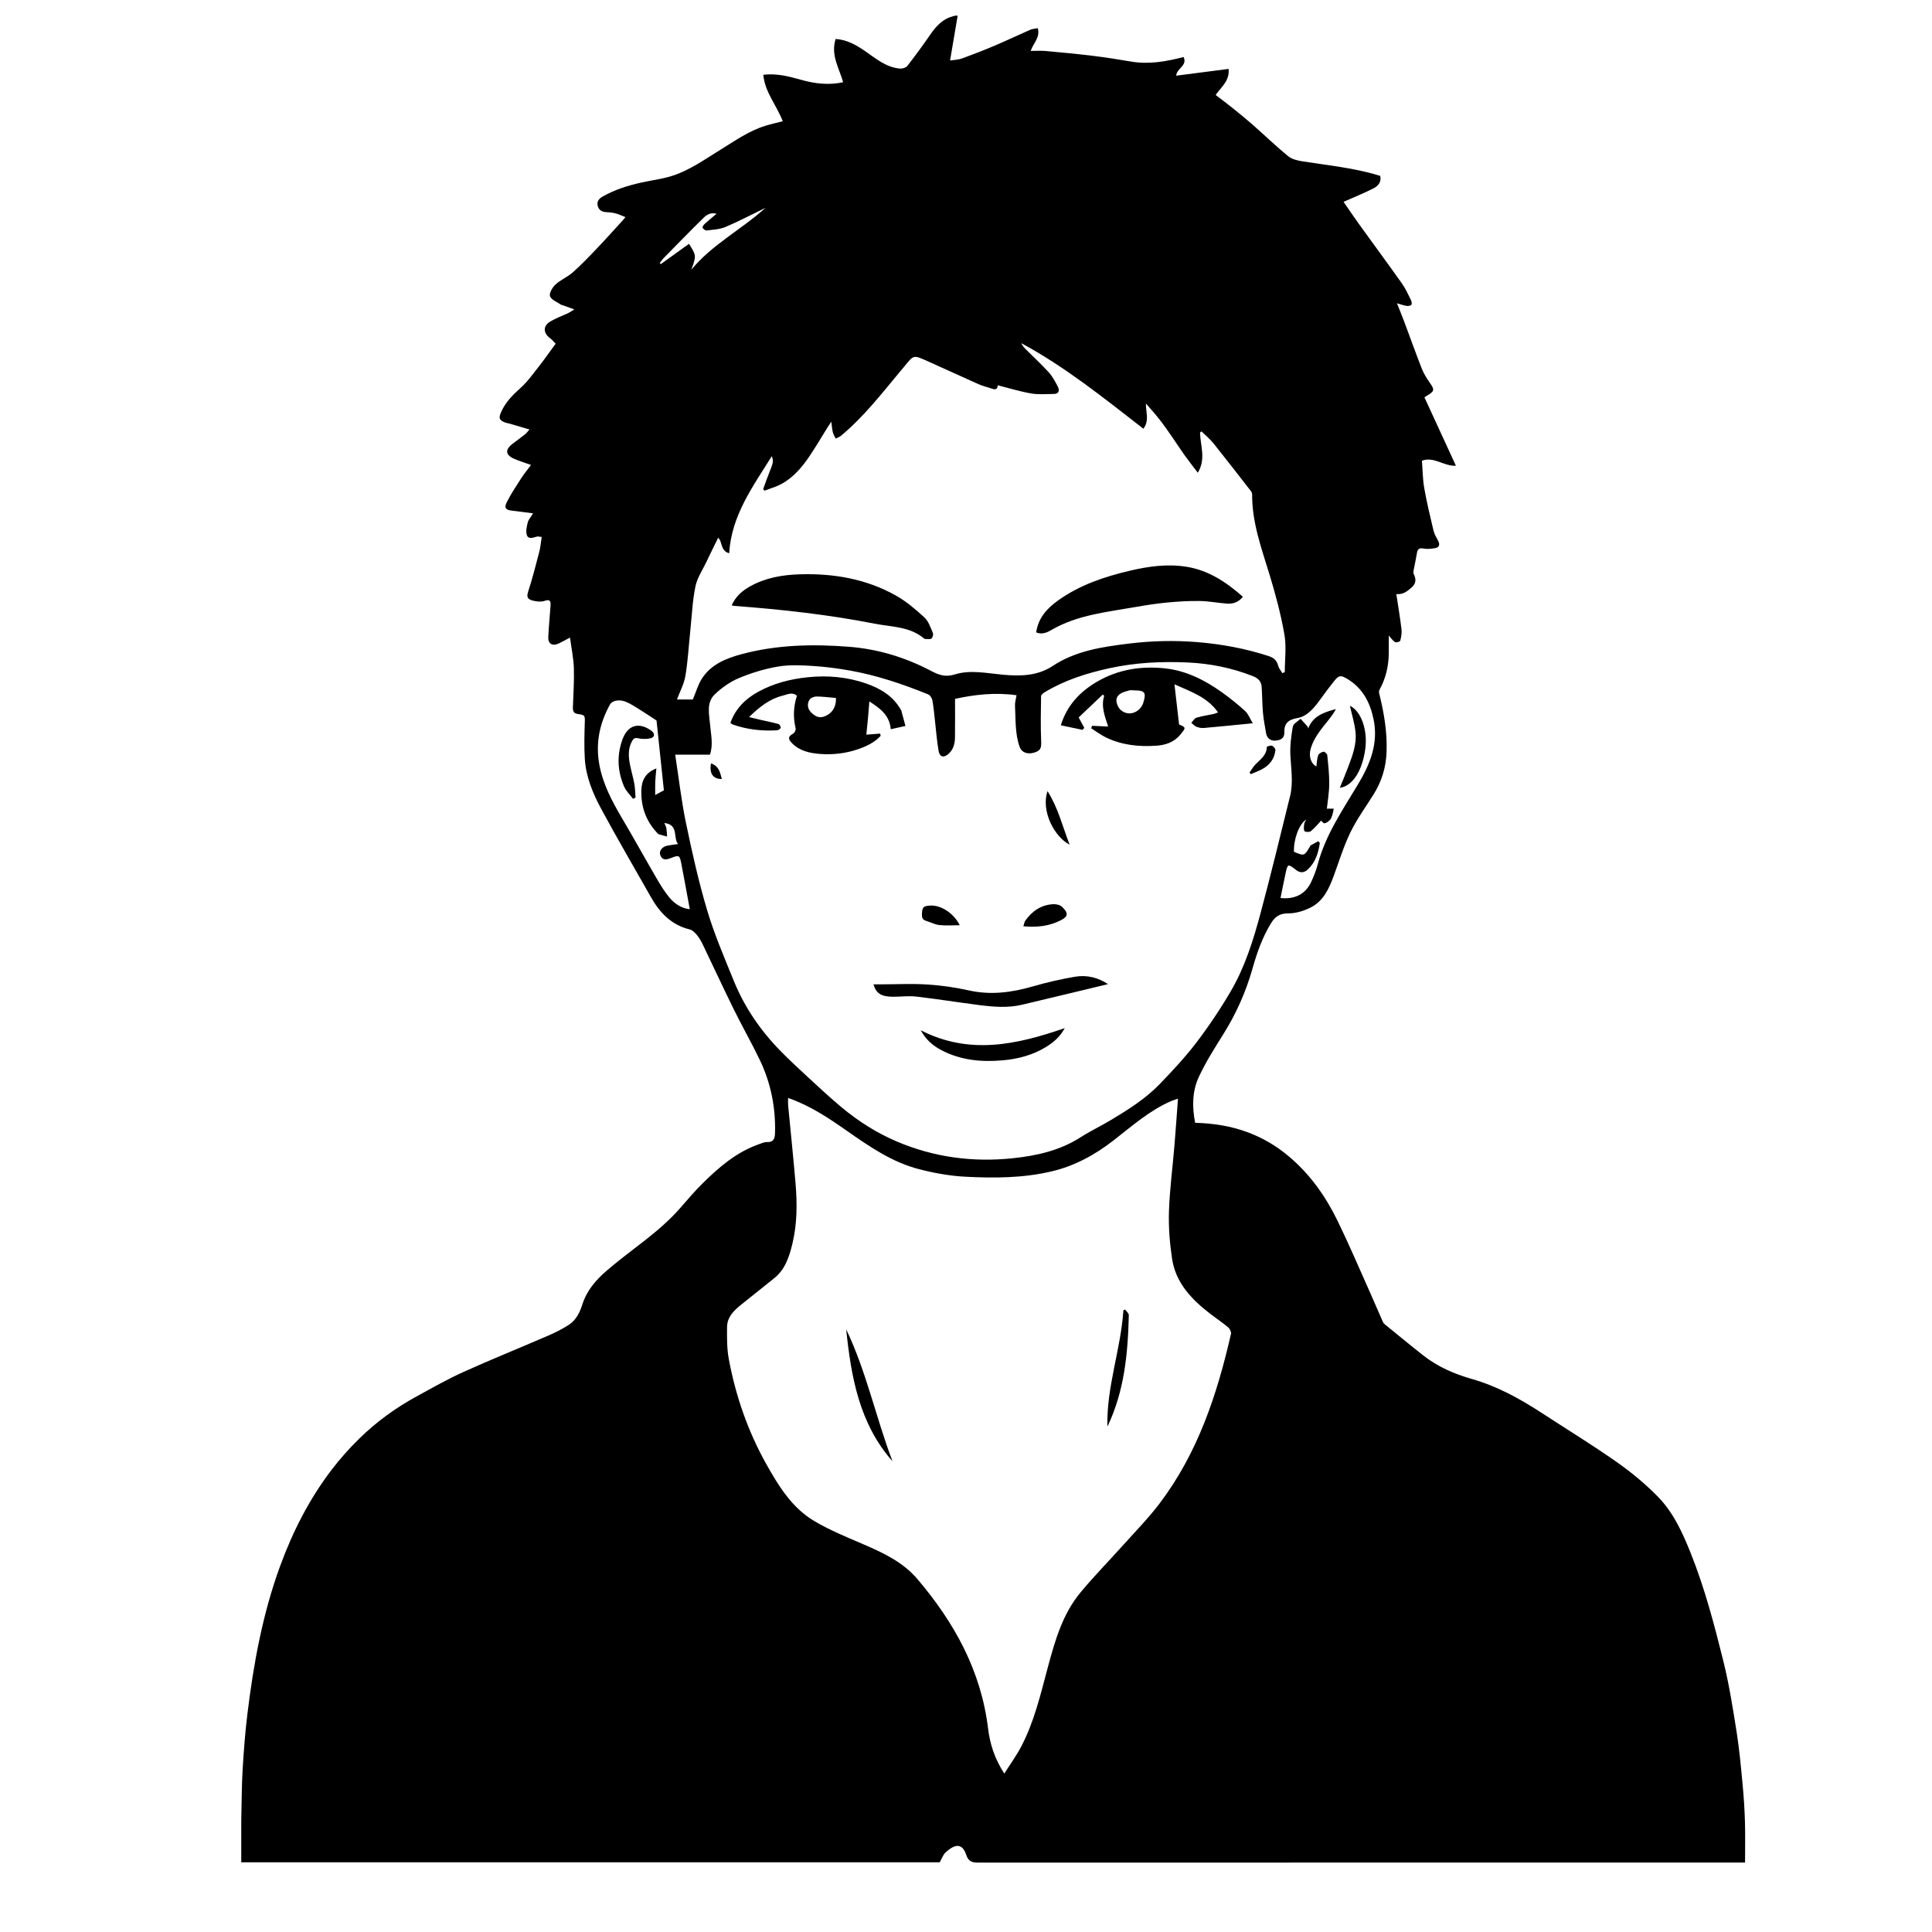 <?xml version="1.0" standalone="no"?><!DOCTYPE svg PUBLIC "-//W3C//DTD SVG 1.1//EN" "http://www.w3.org/Graphics/SVG/1.1/DTD/svg11.dtd"><svg t="1534307755802" class="icon" style="" viewBox="0 0 1024 1024" version="1.1" xmlns="http://www.w3.org/2000/svg" p-id="7949" xmlns:xlink="http://www.w3.org/1999/xlink" width="30" height="30"><defs><style type="text/css"></style></defs><path d="M924.913 987.18c-0.871 0-1.899 0-2.928 0-134.589 0-269.18-0.006-403.769 0.04-3.161 0.001-4.999-0.798-6.108-4.13-2.101-6.308-5.892-5.838-10.876-1.317-1.417 1.285-2.074 3.411-3.153 5.279-123.315 0-246.866 0-370.205 0 0-7.322-0.001-14.512 0.002-21.704 0-0.934 0.024-1.87 0.048-2.803 0.207-8.266 0.19-16.549 0.684-24.799 0.582-9.718 1.316-19.446 2.494-29.107 3.255-26.689 8.038-53.052 17.308-78.443 6.709-18.372 15.487-35.627 27.355-51.181 4.476-5.868 9.45-11.43 14.725-16.594 9.006-8.817 19.181-16.202 30.25-22.258 8.228-4.502 16.407-9.163 24.939-13.016 14.808-6.686 29.899-12.745 44.812-19.205 3.823-1.654 7.606-3.541 11.08-5.82 3.809-2.498 5.738-6.483 7.115-10.809 2.332-7.324 7.131-12.878 12.89-17.852 12.96-11.191 27.728-20.26 39.086-33.334 3.779-4.349 7.523-8.755 11.614-12.801 8.614-8.516 17.724-16.423 29.372-20.651 1.62-0.589 3.325-1.397 4.97-1.354 3.768 0.099 4.096-2.419 4.162-5.006 0.35-13.493-2.262-26.434-8.102-38.588-4.327-9.001-9.292-17.693-13.71-26.652-5.505-11.163-10.718-22.467-16.111-33.684-0.922-1.921-1.919-3.867-3.24-5.515-1.074-1.341-2.53-2.876-4.08-3.257-9.7-2.382-15.843-8.823-20.534-17.134-8.764-15.528-17.815-30.901-26.268-46.596-4.482-8.32-8.208-17.153-8.776-26.797-0.368-6.232-0.22-12.508-0.021-18.756 0.133-4.128 0.203-4.374-3.749-4.905-2.159-0.289-2.605-1.643-2.544-3.512 0.227-6.916 0.734-13.845 0.516-20.751-0.164-5.223-1.272-10.417-2.041-16.24-2.554 1.347-4.205 2.293-5.92 3.106-3.402 1.611-5.782 0.236-5.604-3.412 0.271-5.531 0.814-11.047 1.197-16.573 0.155-2.233-0.159-3.639-3.131-2.577-1.655 0.593-3.762 0.403-5.551 0.026-2.304-0.487-4.401-1.151-3.246-4.704 2.285-7.03 4.117-14.212 5.985-21.37 0.639-2.445 0.824-5.008 1.261-7.814-1.15-0.095-1.996-0.391-2.682-0.178-1.935 0.6-4.397 1.447-5.167-0.764-0.688-1.977-0.085-4.563 0.461-6.752 0.383-1.538 1.629-2.86 2.822-4.826-4.257-0.548-7.75-1.041-11.255-1.436-3.2-0.359-4.201-1.445-2.721-4.402 2.209-4.414 4.981-8.556 7.659-12.721 1.524-2.371 3.339-4.557 5.23-7.103-3.237-1.16-6.14-2.025-8.894-3.227-4.78-2.088-4.988-4.93-0.751-8.095 2.205-1.647 4.413-3.291 6.575-4.994 0.623-0.49 1.089-1.177 2.258-2.475-3.858-1.139-7.17-2.127-10.488-3.092-0.873-0.255-1.805-0.348-2.64-0.685-2.941-1.186-3.26-2.39-1.979-5.319 2.277-5.208 6.031-9.053 10.233-12.802 3.783-3.374 6.796-7.643 9.962-11.664 3.027-3.846 5.813-7.883 8.765-11.916-0.796-0.795-1.777-2.04-3.004-2.952-3.635-2.702-3.759-6.446 0.156-8.796 3.018-1.812 6.409-2.998 9.61-4.511 0.871-0.413 1.657-1.005 3.126-1.916-2.652-0.954-4.604-1.658-6.559-2.355-0.094-0.033-0.234 0.024-0.307-0.026-2.105-1.471-5.172-2.556-5.989-4.559-0.608-1.486 1.212-4.695 2.827-6.193 2.724-2.527 6.419-3.993 9.204-6.47 4.525-4.023 8.73-8.422 12.917-12.81 4.693-4.919 9.214-10.001 13.806-15.016 0.272-0.298 0.516-0.623 1.223-1.483-1.975-0.754-3.644-1.567-5.404-2.015-1.666-0.424-3.422-0.531-5.148-0.657-2.198-0.159-3.662-1.296-4.163-3.344-0.573-2.334 0.655-3.764 2.703-4.925 6.359-3.605 13.22-5.762 20.288-7.342 5.34-1.194 10.836-1.837 16.042-3.443 9.53-2.941 17.6-8.797 26-13.964 7.699-4.737 15.115-10.039 23.898-12.73 2.938-0.9 5.952-1.56 9.159-2.389-3.351-8.629-9.506-15.456-10.304-24.625 6.987-0.831 13.465 0.806 19.826 2.614 7.421 2.109 14.799 3.006 22.476 1.328-2.066-7.429-6.724-14.377-3.965-22.93 6.089 0.416 11.066 3.284 15.833 6.604 5.669 3.947 11.045 8.515 18.326 9.092 1.256 0.1 3.097-0.452 3.811-1.369 4.186-5.388 8.221-10.905 12.104-16.516 3.032-4.38 6.372-8.243 11.748-9.727 0.486-0.134 0.959-0.341 1.453-0.412 0.497-0.072 1.012-0.016 1.392-0.016-1.323 7.806-2.619 15.451-4.029 23.769 2.311-0.371 4.43-0.387 6.307-1.072 5.897-2.151 11.755-4.436 17.534-6.89 6.272-2.662 12.422-5.612 18.668-8.335 1.169-0.511 2.547-0.545 3.994-0.83 1.388 4.909-2.413 7.945-3.768 12.043 2.797 0 5.37-0.194 7.904 0.036 8.353 0.759 16.707 1.549 25.033 2.565 6.77 0.826 13.516 1.889 20.24 3.038 9.528 1.63 18.729-0.043 27.858-2.411 2.187 4.594-3.613 5.919-3.929 9.898 9.265-1.198 18.399-2.379 27.797-3.594 0.608 6.407-3.882 9.481-6.868 13.813 2.934 2.256 5.934 4.481 8.839 6.821 3.667 2.951 7.33 5.913 10.861 9.021 6.255 5.506 12.26 11.304 18.692 16.589 1.945 1.598 4.891 2.31 7.489 2.725 13.845 2.213 27.859 3.495 41.354 7.741 0.722 3.331-1.178 5.388-3.559 6.593-5.03 2.547-10.275 4.667-15.878 7.159 2.601 3.759 5.177 7.616 7.886 11.376 7.684 10.661 15.495 21.232 23.09 31.954 1.931 2.724 3.303 5.856 4.801 8.867 0.346 0.695 0.516 2.012 0.125 2.406-0.518 0.524-1.708 0.671-2.537 0.539-1.566-0.249-3.083-0.813-5.059-1.371 1.426 3.599 2.715 6.714 3.897 9.87 3.098 8.268 6.048 16.595 9.278 24.811 1.025 2.613 2.571 5.078 4.191 7.39 2.658 3.791 2.601 4.484-1.499 6.911-0.356 0.211-0.694 0.455-1.312 0.862 5.579 12.121 11.049 24.002 16.68 36.235-6.26 0.458-11.53-5.046-18.005-2.644 0.379 4.808 0.392 9.746 1.231 14.54 1.33 7.585 3.14 15.092 4.927 22.589 0.439 1.844 1.507 3.558 2.409 5.265 1.167 2.209 0.558 3.618-1.84 3.989-1.868 0.289-3.854 0.531-5.677 0.195-2.145-0.396-3.295-0.108-3.673 2.217-0.523 3.2-1.237 6.367-1.834 9.555-0.094 0.5-0.167 1.121 0.042 1.541 1.413 2.852 1.487 5.154-1.304 7.531-2.295 1.956-4.423 3.594-7.849 3.263 0.953 6.344 2.001 12.501 2.739 18.695 0.237 1.98-0.157 4.106-0.676 6.057-0.129 0.488-2.25 1.086-2.778 0.703-1.399-1.013-2.426-2.538-3.288-3.509 0 2.743 0.005 5.839-0.002 8.936-0.016 7.059-1.508 13.742-4.98 19.951-0.312 0.555-0.192 1.47-0.023 2.155 2.499 10.079 4.217 20.209 3.828 30.691-0.304 8.198-2.583 15.605-6.883 22.497-4.151 6.652-8.844 13.047-12.251 20.062-3.626 7.463-6.053 15.509-8.943 23.324-2.477 6.697-5.473 13.199-12.149 16.55-3.607 1.811-7.894 3.132-11.868 3.117-4.38-0.016-6.896 1.629-8.988 4.984-4.685 7.51-7.57 15.786-9.955 24.206-3.496 12.336-8.607 23.867-15.408 34.733-4.632 7.401-9.364 14.827-13.038 22.713-3.554 7.633-3.635 16.01-1.962 24.369 9.743 0.26 19.059 1.713 28.041 5.084 7.903 2.967 15.011 7.179 21.49 12.612 11.266 9.446 19.567 21.163 25.925 34.206 6.14 12.595 11.619 25.511 17.351 38.302 2.285 5.101 4.458 10.254 6.72 15.367 0.215 0.486 0.625 0.935 1.045 1.276 6.742 5.485 13.442 11.025 20.271 16.398 7.63 6.003 16.4 9.852 25.643 12.479 13.284 3.773 25.192 10.242 36.66 17.706 13.387 8.713 27.019 17.078 40.1 26.229 7.77 5.435 15.2 11.588 21.852 18.34 8.386 8.511 13.296 19.389 17.696 30.431 7.344 18.436 12.365 37.592 17.133 56.776 3.084 12.409 5.065 25.112 7.075 37.759 1.46 9.176 2.274 18.462 3.155 27.718 0.622 6.545 1.049 13.122 1.243 19.694C925.076 972.582 924.913 979.69 924.913 987.18zM678.702 475.95c7.507 0.862 13.194-2.039 16.187-8.36 1.47-3.106 2.719-6.374 3.604-9.691 4.18-15.655 13.284-28.802 21.427-42.43 6.339-10.608 10.745-21.577 8.083-34.31-1.876-8.978-5.82-16.494-13.953-21.36-3.391-2.029-4.411-1.975-6.919 1.174-2.477 3.11-4.881 6.286-7.2 9.517-3.23 4.498-6.882 9.16-12.316 10.103-5.138 0.893-6.99 3.029-6.906 7.75 0.061 3.435-2.734 4.088-4.999 4.216-2.251 0.126-4.252-1.327-4.675-3.997-0.555-3.513-1.309-7.008-1.621-10.542-0.408-4.615-0.409-9.264-0.699-13.89-0.183-2.926-1.787-4.627-4.603-5.739-11.119-4.388-22.691-6.717-34.543-7.261-13.898-0.638-27.76 0.039-41.44 3.017-12.098 2.632-23.783 6.33-34.454 12.764-0.788 0.476-1.873 1.371-1.885 2.087-0.126 7.907-0.292 15.826 0.044 23.722 0.153 3.635-0.201 5.098-3.598 6.147-3.662 1.133-6.741-0.03-7.789-2.956-2.544-7.096-2.062-14.548-2.477-21.885-0.095-1.672 0.476-3.382 0.811-5.537-11.457-1.601-22.298-0.332-32.593 1.929 0 7.079 0.066 13.781-0.028 20.477-0.045 3.225-0.834 6.309-3.327 8.599-2.506 2.302-4.753 1.862-5.336-1.396-0.968-5.412-1.343-10.931-1.98-16.402-0.414-3.546-0.696-7.119-1.36-10.618-0.22-1.15-1.236-2.653-2.265-3.069-13.303-5.38-26.875-9.987-41.03-12.537-6.624-1.193-13.342-2.078-20.055-2.499-6.115-0.384-12.409-0.703-18.393 0.313-7.046 1.196-14.067 3.322-20.672 6.07-4.69 1.952-9.144 5.103-12.849 8.619-4.623 4.389-3.017 10.535-2.531 16.109 0.467 5.363 1.753 10.709-0.097 15.899-6.077 0-12.01 0-18.399 0 1.87 12.114 3.24 24.291 5.721 36.239 3.241 15.611 6.737 31.226 11.295 46.489 3.776 12.639 9.057 24.85 14.027 37.107 5.73 14.132 14.263 26.51 24.933 37.379 4.455 4.536 9.115 8.879 13.795 13.185 6.062 5.581 12.078 11.232 18.405 16.503 8.899 7.414 18.671 13.619 29.327 18.147 19.645 8.348 40.208 11.091 61.418 8.863 12.701-1.332 24.954-4.073 35.947-11.12 5.169-3.31 10.76-5.954 16.032-9.113 9.243-5.538 18.407-11.294 25.922-19.098 6.777-7.039 13.507-14.218 19.416-21.976 6.616-8.686 12.74-17.827 18.254-27.253 7.536-12.884 11.963-27.146 15.802-41.476 5.505-20.547 10.512-41.227 15.606-61.881 1.767-7.164 0.522-14.403 0.17-21.643-0.246-5.058 0.4-10.226 1.301-15.229 0.284-1.576 2.677-2.774 4.105-4.143 1.228 1.352 2.469 2.692 3.669 4.069 0.195 0.223 0.204 0.607 0.354 1.089 2.645-6.865 8.578-8.618 14.685-10.292-1.038 1.979-2.307 3.756-3.661 5.462-3.758 4.736-7.795 9.294-9.611 15.242-1.291 4.229-0.022 8.152 2.924 9.7 0.284-1.953 0.317-4.059 0.982-5.943 0.314-0.891 1.779-1.687 2.84-1.878 0.553-0.099 1.887 1.16 1.961 1.896 0.512 5.058 1.082 10.142 1.038 15.213-0.038 4.539-0.843 9.071-1.253 13.071 1.227 0 2.434 0 3.643 0-0.225 1.084-0.365 2.196-0.701 3.245-0.31 0.969-0.643 2.048-1.309 2.755-0.764 0.813-1.863 1.627-2.901 1.755-0.641 0.078-1.438-1.122-1.756-1.395-1.717 1.809-3.428 3.928-5.492 5.611-0.707 0.576-3.063 0.461-3.338-0.05-0.549-1.022-0.316-2.556-0.141-3.842 0.109-0.802 0.707-1.539 1.085-2.305-3.87 2.299-6.82 10.744-6.532 17.092 5.378 2.299 5.471 2.271 8.366-2.594 0.156-0.263 0.232-0.65 0.46-0.781 1.335-0.774 2.704-1.489 4.061-2.225 0.272 0.314 0.544 0.629 0.816 0.942-0.752 5.257-2.301 10.23-6.376 14.033-1.841 1.719-3.922 2.068-6.234 0.249-4.297-3.382-4.416-3.292-5.551 1.862C680.435 467.201 679.614 471.488 678.702 475.95zM532.305 940.034c3.227-5.106 6.398-9.464 8.884-14.18 7.005-13.288 10.339-27.863 14.204-42.23 3.778-14.046 7.763-28.078 17.232-39.516 7.331-8.854 15.432-17.069 23.11-25.64 6.359-7.1 13.062-13.957 18.813-21.531 20.274-26.713 30.552-57.759 37.897-89.968 0.231-1.013-0.631-2.721-1.518-3.466-3.015-2.526-6.303-4.723-9.426-7.122-9.921-7.628-18.407-16.457-20.315-29.405-1.216-8.238-1.889-16.677-1.613-24.987 0.384-11.565 1.925-23.09 2.89-34.639 0.682-8.13 1.231-16.272 1.886-25.042-1.692 0.602-2.738 0.903-3.729 1.335-11.467 4.996-20.722 13.258-30.439 20.801-9.924 7.703-20.61 13.558-32.971 16.452-15.034 3.521-30.262 3.579-45.466 2.795-8.292-0.429-16.65-1.936-24.704-4.021-14.137-3.662-26.079-11.851-37.881-20.116-9.835-6.889-19.778-13.575-31.454-17.619 0 1.395-0.1 2.632 0.014 3.849 1.309 13.826 2.781 27.639 3.941 41.478 0.893 10.675 0.867 21.381-1.659 31.871-1.654 6.867-3.783 13.632-9.653 18.342-5.742 4.609-11.486 9.216-17.243 13.805-3.974 3.168-7.708 6.644-7.752 12.129-0.045 5.575-0.115 11.266 0.891 16.711 3.63 19.661 10.146 38.447 19.906 55.872 6.474 11.559 13.586 23.145 25.364 30.148 8.045 4.784 16.831 8.389 25.469 12.094 10.832 4.647 21.467 9.525 29.296 18.738 19.549 23.001 33.691 48.538 37.41 79.096C524.675 924.169 527.075 932.022 532.305 940.034zM679.7 356.788c0.424-0.187 0.846-0.374 1.268-0.56 0-6.676 0.93-13.516-0.21-19.992-1.867-10.624-4.671-21.134-7.816-31.469-4.27-14.03-9.403-27.808-9.278-42.773 0.005-0.634-0.395-1.365-0.805-1.894-6.534-8.401-13.038-16.828-19.7-25.127-1.858-2.314-4.206-4.236-6.33-6.338-0.263 0.211-0.525 0.422-0.788 0.632 0.135 6.886 3.28 13.97-1.185 21.294-2.636-3.487-4.992-6.473-7.201-9.563-2.226-3.113-4.268-6.355-6.459-9.493-2.192-3.138-4.371-6.29-6.73-9.3-2.25-2.872-4.724-5.568-7.098-8.342-0.1 4.744 1.935 9.062-1.352 13.364-20.966-16.271-41.433-32.778-64.72-45.343 0.624 1.355 1.534 2.394 2.509 3.368 4.042 4.034 8.276 7.892 12.085 12.131 2.025 2.252 3.535 5.05 4.884 7.794 0.86 1.748 0.447 3.607-2.128 3.623-4.037 0.025-8.161 0.423-12.091-0.255-5.966-1.029-11.797-2.846-17.806-4.357 0.125 2.199-1.172 2.478-3.158 1.773-2.333-0.828-4.785-1.373-7.037-2.372-9.249-4.103-18.417-8.39-27.662-12.498-6.653-2.957-6.683-2.877-11.189 2.687-0.85 1.048-1.744 2.057-2.604 3.094-9.87 11.887-19.372 24.113-31.33 34.073-0.806 0.671-1.884 1.017-2.835 1.514-0.514-1.085-1.211-2.125-1.495-3.268-0.405-1.629-0.507-3.333-0.835-5.7-0.962 1.475-1.527 2.306-2.059 3.157-3.069 4.917-6.001 9.926-9.225 14.737-4.067 6.066-8.713 11.689-15.289 15.198-2.788 1.489-5.913 2.349-8.884 3.495-0.21-0.304-0.419-0.607-0.629-0.91 1.06-2.887 2.033-5.808 3.201-8.65 2.109-5.13 2.342-6.213 1.343-8.735-10.018 16.103-21.411 31.445-22.573 51.438-4.75-1.157-3.544-6.39-5.871-8.181-2.136 4.384-4.229 8.6-6.249 12.853-2.029 4.274-4.852 8.407-5.774 12.919-1.547 7.562-1.88 15.374-2.686 23.084-0.85 8.123-1.287 16.311-2.628 24.352-0.722 4.324-2.962 8.396-4.483 12.492 2.943 0 6.01 0 8.424 0 1.685-3.985 2.725-7.848 4.789-11.053 4.904-7.616 12.904-10.789 21.18-13.004 18.622-4.986 37.625-5.371 56.706-3.892 15.329 1.188 29.811 5.564 43.386 12.695 4.191 2.201 7.683 3.571 12.781 1.973 8.209-2.572 16.831-0.649 25.268 0.127 9.303 0.855 18.42 0.796 26.659-4.639 12.206-8.053 26.258-10.106 40.295-11.831 11.938-1.467 23.937-1.78 35.998-0.811 13.03 1.044 25.723 3.376 38.148 7.428 2.8 0.913 4.312 2.352 5.043 5.136C677.839 354.268 678.933 355.486 679.7 356.788zM347.974 381.885c-2.683-1.749-5.746-3.824-8.89-5.769-2.45-1.517-4.881-3.177-7.536-4.222-3.407-1.342-7.112-0.529-8.198 1.425-5.506 9.903-7.749 20.409-5.738 31.692 1.905 10.691 6.968 20.004 12.395 29.213 6.291 10.675 12.288 21.523 18.528 32.229 1.868 3.207 3.886 6.384 6.25 9.229 2.79 3.359 6.359 5.734 10.823 6.242-1.505-8.134-2.911-16.025-4.438-23.891-0.954-4.912-1.127-4.982-5.814-3.163-2.28 0.885-4.311 1.166-5.382-1.589-0.836-2.152 0.899-4.494 3.711-5.063 1.709-0.346 3.454-0.525 5.67-0.849-2.728-3.469 0.557-10.218-7.217-11.162 0.523 1.342 0.955 2.069 1.073 2.843 0.218 1.427 0.251 2.883 0.362 4.327-1.48-0.393-2.977-0.731-4.428-1.21-0.445-0.148-0.782-0.664-1.133-1.045-5.841-6.352-8.388-13.995-8.071-22.457 0.179-4.757 1.917-9.052 7.956-11.388-0.242 2.766-0.505 4.911-0.596 7.062-0.094 2.252-0.021 4.509-0.021 7.036 2.183-1.176 3.687-1.989 4.591-2.476C350.563 406.486 349.28 394.301 347.974 381.885zM366.418 142.962c10.875-13.264 26.338-21.133 39.321-32.803-7.474 3.616-14.246 7.19-21.273 10.157-3.041 1.283-6.598 1.412-9.95 1.834-0.678 0.085-1.75-0.722-2.129-1.403-0.21-0.377 0.484-1.511 1.036-2.015 1.947-1.779 4.007-3.433 6.372-5.426-3.138-0.869-5.246 0.549-6.82 2.085-7.184 7.012-14.174 14.222-21.207 21.389-0.778 0.793-1.389 1.752-2.078 2.634 0.185 0.191 0.369 0.381 0.554 0.571 4.978-3.583 9.956-7.165 14.934-10.747C369.111 135.486 369.111 135.486 366.418 142.962zM491.83 909.346c0.016-3.62-2.441-6.961-5.084-6.911-2.817 0.053-6.847 4.213-6.746 6.963 0.098 2.672 3.135 6.744 5.026 6.734C489.394 916.111 491.812 913.699 491.83 909.346zM691.897 427.139c4.303 1.391 4.658-1.788 5.362-4.07 1.745-5.657 0.978-7.678-3.708-9.803C692.988 417.966 692.451 422.495 691.897 427.139zM355.416 429.65c-0.087-1.066 0.016-2.221-0.34-3.213-0.189-0.527-1.517-1.23-1.743-1.062-1.672 1.238-3.196 2.675-5.022 4.275C350.916 429.65 352.921 429.65 355.416 429.65zM491.83 909.346c-0.019 4.352-2.436 6.765-6.805 6.786-1.891 0.01-4.928-4.062-5.026-6.734-0.101-2.75 3.929-6.91 6.746-6.963C489.389 902.385 491.846 905.725 491.83 909.346zM691.897 427.139c0.555-4.644 1.092-9.172 1.654-13.874 4.685 2.126 5.452 4.146 3.708 9.803C696.555 425.351 696.199 428.529 691.897 427.139zM355.416 429.65c-2.495 0-4.5 0-7.104 0 1.826-1.6 3.35-3.037 5.022-4.275 0.226-0.168 1.553 0.536 1.743 1.062C355.431 427.428 355.329 428.584 355.416 429.65zM622.489 362.699c0.834 7.251 1.613 14.04 2.445 21.294 3.625 1.578 3.898 1.528 0.438 5.641-3.171 3.769-7.685 5.287-12.514 5.611-9.232 0.621-18.267-0.305-26.703-4.399-2.744-1.332-5.22-3.219-7.818-4.852 0.159-0.434 0.316-0.868 0.476-1.304 2.749 0.126 5.5 0.253 8.535 0.393-1.756-5.437-3.88-10.625-2.105-16.278-0.249-0.226-0.497-0.451-0.747-0.676-4.424 4.194-8.848 8.388-12.783 12.119 1.05 1.95 2.01 3.731 2.969 5.512-0.304 0.36-0.606 0.719-0.909 1.078-3.803-0.799-7.604-1.601-11.52-2.423 3.216-10.464 10.006-17.722 19.164-23.085 11.271-6.601 23.614-8.444 36.24-7.063 10.997 1.202 20.863 6.166 29.854 12.57 4.324 3.08 8.491 6.429 12.411 10.003 1.665 1.52 2.517 3.932 4.083 6.506-9.3 0.91-17.637 1.77-25.983 2.499-1.272 0.111-2.681-0.173-3.873-0.654-1.018-0.412-1.815-1.368-2.71-2.084 0.872-0.929 1.591-2.371 2.648-2.692 2.993-0.91 6.128-1.347 9.198-2.004 0.57-0.122 1.105-0.394 2.304-0.833C639.722 369.222 630.811 366.513 622.489 362.699zM601.505 365.914c-1.038 0-2.145-0.236-3.099 0.044-2.731 0.804-6.063 1.537-6.64 4.629-0.33 1.774 0.883 4.589 2.342 5.804 4.626 3.849 10.447 0.681 11.866-3.935C607.611 367.138 606.847 365.974 601.505 365.914zM472.132 386.505c-0.724-7.718-5.863-11.13-11.362-14.741-0.247 3.069-0.454 5.957-0.716 8.84-0.262 2.902-0.579 5.799-0.88 8.778 1.996-0.151 4.668-0.354 7.341-0.558 0.084 0.396 0.168 0.79 0.252 1.185-3.258 3.539-7.497 5.549-11.985 7.09-6.588 2.263-13.414 3.033-20.33 2.491-5.455-0.429-10.723-1.626-14.765-5.785-2.224-2.288-1.916-3.519 0.778-5.025 0.73-0.408 1.434-1.943 1.242-2.743-1.404-5.83-1.166-11.536 0.678-17.262-2.417-2.212-5.142-0.651-7.51-0.075-6.829 1.663-12.214 5.875-17.864 11.359 2.441 0.592 4.268 1.054 6.103 1.475 3.158 0.724 6.344 1.336 9.46 2.204 0.583 0.163 1.344 1.428 1.203 1.969-0.159 0.602-1.233 1.322-1.947 1.364-8.062 0.479-15.966-0.399-23.611-3.125-0.365-0.13-0.649-0.484-1.083-0.819 2.688-7.559 7.968-12.778 14.793-16.503 8.159-4.453 16.917-6.719 26.216-7.674 10.611-1.089 20.882-0.16 30.864 3.298 7.549 2.615 14.312 6.585 18.435 13.896 0.049 0.089 0.179 0.142 0.203 0.231 0.759 2.796 1.51 5.594 2.263 8.392C477.485 385.311 475.057 385.853 472.132 386.505zM443.096 369.949c-3.565-0.304-6.918-0.759-10.275-0.788-1.254-0.011-3.023 0.625-3.674 1.572-1.525 2.22-1.133 4.946 0.658 6.742 1.688 1.695 3.838 3.335 6.737 2.39C440.799 378.478 443.207 374.977 443.096 369.949zM587.28 521.609c-15.169 3.639-30.387 7.328-45.626 10.928-7.488 1.769-15.054 1.133-22.563 0.182-11.181-1.417-22.313-3.231-33.506-4.518-4.184-0.48-8.486 0.162-12.729 0.09-5.873-0.1-8.543-1.872-9.899-6.56 1.288 0 2.473 0.001 3.659 0 8.299-0.016 16.623-0.447 24.888 0.073 7.392 0.468 14.821 1.524 22.05 3.141 11.611 2.592 22.726 1.093 33.927-2.147 7.317-2.117 14.791-3.823 22.296-5.114C576.155 516.585 582.195 518.222 587.28 521.609zM488.023 546.064c25.772 13.206 50.789 7.692 76.312-1.146-2.489 4.632-5.944 7.544-9.888 9.976-7.016 4.328-14.802 6.368-22.884 7.091-11.396 1.02-22.546-0.003-32.88-5.521C493.909 553.914 490.522 550.637 488.023 546.064zM710.137 417.538c1.556-3.859 3.11-7.504 4.499-11.209 2.21-5.892 4.498-11.891 3.814-18.272-0.521-4.873-2.018-9.64-2.971-13.961 5.807 2.641 9.607 12.734 8.1 23.237C721.944 408.722 716.775 416.732 710.137 417.538zM542.411 490.96c0.431-1.358 0.504-2.243 0.942-2.87 3.624-5.176 8.441-8.515 14.886-8.849 1.532-0.08 3.544 0.349 4.594 1.334 3.525 3.307 3.358 5.149-0.411 7.103C556.274 490.864 549.74 491.626 542.411 490.96zM508.684 490.394c-3.812 0-7.356 0.289-10.825-0.099-2.394-0.268-4.67-1.517-7.027-2.236-1.61-0.491-2.208-1.37-2.182-3.13 0.063-4.105 0.623-4.815 4.729-4.958C498.921 479.779 505.59 484.136 508.684 490.394zM555.21 419.326c5.617 8.829 7.931 18.666 11.717 28.379C558.715 443.478 551.647 429.679 555.21 419.326zM662.261 409.531c1.008-1.436 1.856-3.027 3.06-4.274 2.631-2.729 6.019-4.877 6.126-9.324 0.007-0.289 1.959-0.968 2.711-0.684 0.827 0.312 1.927 1.601 1.842 2.342-0.53 4.644-3.096 8.04-7.221 10.179-1.867 0.968-3.858 1.696-5.793 2.532C662.745 410.046 662.503 409.788 662.261 409.531zM376.847 404.618c4.275 1.395 4.833 4.94 5.744 8.276C377.968 412.943 375.873 410.05 376.847 404.618zM448.498 704.598c10.741 22.396 15.748 46.825 24.551 69.92C455.45 754.561 451.123 729.886 448.498 704.598zM596.288 694.063c0.7 0.991 2.029 1.998 2.007 2.972-0.466 20.313-2.357 40.379-11.347 59.097-0.549-21.01 7.117-40.88 8.472-61.623C595.708 694.357 595.997 694.211 596.288 694.063zM387.809 320.857c2.141-4.864 5.739-7.867 9.98-10.202 8.099-4.462 16.997-5.982 26.034-6.26 17.871-0.549 35.166 2.368 50.926 11.199 5.524 3.095 10.511 7.341 15.201 11.651 2.195 2.017 3.242 5.37 4.502 8.251 0.337 0.768-0.147 2.535-0.81 2.945-0.868 0.538-2.288 0.187-3.473 0.209-0.094 0-0.207-0.057-0.282-0.122-7.582-6.537-17.342-6.209-26.313-7.969-24.614-4.829-49.53-7.569-74.54-9.431C388.731 321.109 388.432 321 387.809 320.857zM549.189 335.2c1.126-7.815 5.836-12.8 11.608-16.941 11.485-8.237 24.612-12.616 38.195-15.801 9.84-2.307 19.765-3.687 29.894-2.061 11.726 1.883 21.08 8.164 29.869 15.895-2.179 2.757-5.022 3.855-8.213 3.647-4.851-0.317-9.674-1.311-14.518-1.394-5.762-0.099-11.555 0.258-17.298 0.796-5.59 0.526-11.163 1.374-16.694 2.355-15.271 2.712-30.897 4.143-44.734 12.198C554.919 335.28 552.314 336.434 549.189 335.2zM335.53 423.398c-1.609-2.156-3.699-4.105-4.739-6.508-3.552-8.193-3.939-16.673-0.818-25.106 2.797-7.558 8.746-9.224 15.248-4.487 2.007 1.463 1.933 3.432-0.434 3.999-2.104 0.504-4.507 0.467-6.626-0.007-1.796-0.402-2.456 0.254-3.159 1.513-2.206 3.949-1.929 8.149-1.123 12.343 0.663 3.443 1.701 6.813 2.325 10.262 0.435 2.404 0.449 4.884 0.651 7.33C336.413 422.957 335.972 423.177 335.53 423.398z" p-id="7950"></path></svg>